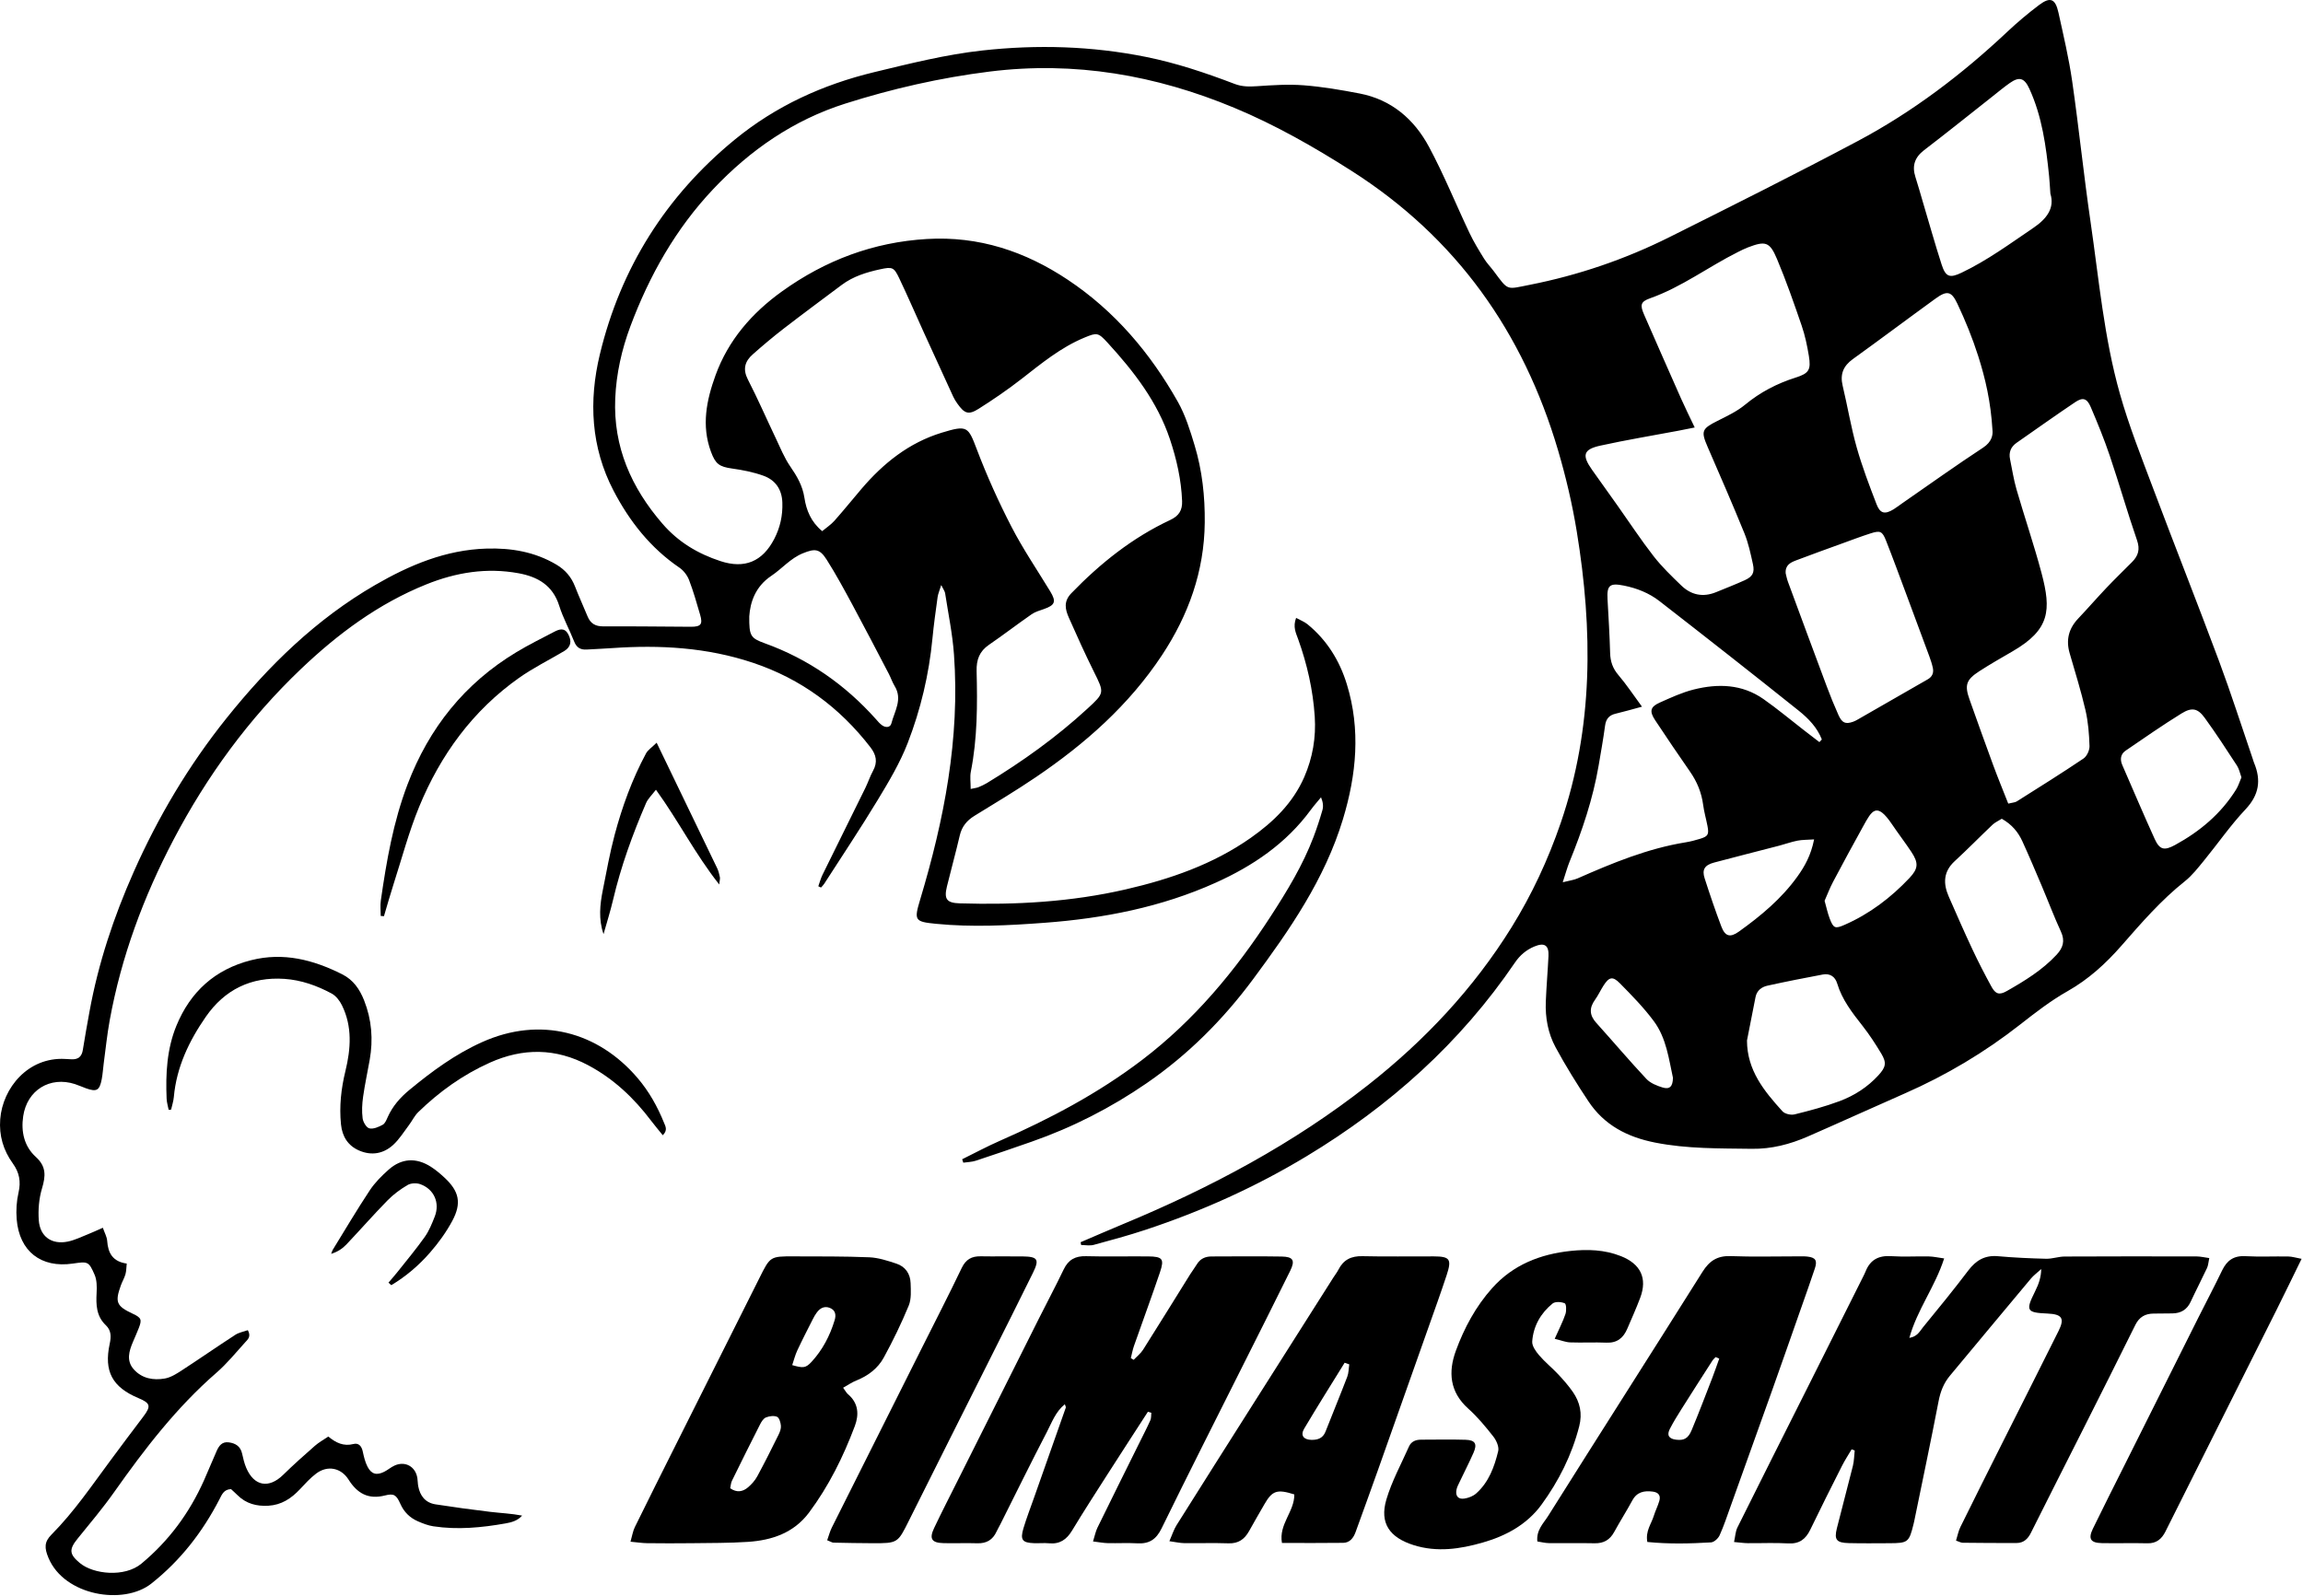 <svg width="769" height="533" viewBox="0 0 769 533" fill="none" xmlns="http://www.w3.org/2000/svg">
<path d="M558.617 359.97C557.253 353.796 556.446 346.761 552.245 341.088C548.882 336.547 544.869 332.456 540.892 328.415C538.458 325.943 537.244 326.31 535.349 329.32C534.393 330.839 533.632 332.49 532.588 333.941C530.628 336.665 530.714 339.084 533 341.618C538.608 347.836 544.016 354.239 549.736 360.35C551.073 361.779 553.24 362.644 555.187 363.234C557.523 363.94 558.583 362.9 558.617 359.97ZM605.753 280.365C603.522 280.517 601.815 280.468 600.179 280.787C598.13 281.186 596.15 281.923 594.123 282.451C586.878 284.339 579.615 286.16 572.381 288.09C569.219 288.934 568.259 290.43 569.189 293.322C570.931 298.739 572.757 304.135 574.775 309.454C576.033 312.769 577.707 313.255 580.642 311.153C587.973 305.906 594.883 300.158 600.183 292.757C602.627 289.344 604.694 285.7 605.753 280.365ZM609.252 300.864C609.878 303.086 610.269 304.99 610.951 306.784C612.203 310.077 612.768 310.285 615.922 308.903C624.261 305.249 631.364 299.854 637.578 293.272C640.564 290.109 640.676 288.237 638.219 284.528C636.158 281.417 633.877 278.45 631.79 275.356C626.573 267.622 625.043 270.732 622.116 276.015C618.718 282.148 615.377 288.314 612.098 294.512C610.999 296.588 610.166 298.804 609.252 300.864ZM748.444 259.647C747.928 258.234 747.686 256.846 746.98 255.763C743.468 250.377 739.968 244.972 736.189 239.775C733.859 236.571 731.915 236.145 728.434 238.298C722.082 242.227 715.941 246.499 709.774 250.719C708.071 251.884 707.843 253.654 708.662 255.534C712.251 263.764 715.75 272.034 719.469 280.204C721.104 283.794 722.631 284.222 726.271 282.235C734.542 277.719 741.616 271.806 746.655 263.719C747.423 262.488 747.843 261.04 748.444 259.647ZM250.19 205.869C250.137 212.382 250.587 213.129 255.391 214.867C269.916 220.118 282.172 228.669 292.436 240.152C293.129 240.928 293.807 241.776 294.66 242.334C295.796 243.078 297.282 243.029 297.647 241.61C298.694 237.543 301.459 233.584 298.736 229.143C297.961 227.878 297.496 226.426 296.805 225.104C292.784 217.417 288.797 209.713 284.681 202.079C281.919 196.958 279.147 191.827 276.033 186.92C273.689 183.227 272.089 183.173 268.081 184.803C263.929 186.491 261.132 189.942 257.551 192.336C252.128 195.962 250.495 201.297 250.19 205.869ZM668.419 273.466C667.288 274.183 666.159 274.673 665.321 275.468C661.083 279.485 657.006 283.673 652.708 287.622C648.881 291.138 648.808 295.124 650.72 299.48C653.305 305.371 655.882 311.267 658.614 317.09C660.585 321.293 662.719 325.425 664.942 329.501C666.327 332.04 667.577 332.443 670.084 331.019C676.077 327.613 681.952 324.019 686.718 318.892C688.874 316.572 689.599 314.265 688.172 311.17C685.857 306.145 683.907 300.954 681.747 295.856C679.646 290.895 677.547 285.932 675.31 281.032C673.922 277.995 671.882 275.43 668.419 273.466ZM583.339 347.532C583.362 357.511 589.104 364.464 595.176 371.169C595.978 372.055 598.007 372.512 599.231 372.209C604.301 370.959 609.381 369.609 614.265 367.782C619.19 365.938 623.619 363.099 627.233 359.143C629.676 356.47 630.043 355.012 628.207 351.946C626.289 348.743 624.236 345.589 621.935 342.654C618.503 338.28 615.102 333.948 613.467 328.505C612.765 326.169 611.035 325.046 608.639 325.495C602.47 326.651 596.309 327.864 590.18 329.216C588.225 329.646 586.625 330.834 586.19 333.037C585.238 337.868 584.29 342.7 583.339 347.532ZM596.265 191.519C596.467 192.289 596.653 193.332 597.013 194.309C601.312 205.963 605.615 217.614 609.969 229.246C611.174 232.466 612.466 235.659 613.872 238.796C615.088 241.506 616.225 241.952 618.786 241.065C619.348 240.87 619.88 240.572 620.398 240.275C628.178 235.813 635.953 231.34 643.732 226.877C645.238 226.013 645.749 224.682 645.397 223.067C645.11 221.756 644.688 220.465 644.223 219.203C641.693 212.328 639.14 205.461 636.576 198.597C634.324 192.567 632.116 186.52 629.753 180.534C628.515 177.402 627.808 177.125 624.611 178.152C621.479 179.158 618.396 180.325 615.302 181.449C610.096 183.34 604.881 185.208 599.705 187.18C597.879 187.877 596.036 188.749 596.265 191.519ZM684.648 64.688C684.465 62.123 684.39 60.478 684.223 58.841C683.206 48.856 681.89 38.94 677.647 29.676C675.984 26.044 674.308 25.466 671.086 27.734C669.011 29.194 667.063 30.833 665.068 32.405C657.557 38.322 650.108 44.32 642.513 50.129C639.337 52.558 638.379 55.393 639.586 59.133C640.457 61.831 641.206 64.569 642.014 67.288C644.102 74.309 646.08 81.365 648.324 88.336C649.676 92.532 651.037 92.97 654.992 91.085C663.536 87.01 671.126 81.423 678.924 76.141C683.478 73.055 686.137 69.469 684.648 64.688ZM665.31 143.65C664.748 134.217 662.95 126.459 660.538 118.897C658.636 112.928 656.252 107.07 653.576 101.403C651.57 97.154 650.078 96.99 646.262 99.755C637.044 106.434 627.944 113.276 618.706 119.926C615.5 122.233 614.362 124.974 615.286 128.835C616.922 135.683 618.06 142.664 619.971 149.43C621.795 155.891 624.207 162.2 626.622 168.475C627.809 171.557 629.41 171.859 632.239 170.14C633.261 169.519 634.206 168.77 635.192 168.087C644.175 161.863 653.064 155.497 662.198 149.501C665.176 147.546 665.48 145.164 665.31 143.65ZM607.52 247.869C607.792 247.574 608.064 247.278 608.336 246.982C606.799 243.004 603.849 239.959 600.651 237.4C585.232 225.059 569.69 212.871 554.094 200.754C550.647 198.076 546.576 196.463 542.241 195.592C537.512 194.643 536.508 195.482 536.777 200.194C537.118 206.171 537.471 212.152 537.643 218.136C537.724 220.967 538.521 223.267 540.404 225.471C543.081 228.605 545.362 232.075 548.279 236.033C544.828 236.959 542.164 237.745 539.464 238.377C537.262 238.892 536.249 240.16 535.948 242.403C535.353 246.845 534.561 251.26 533.807 255.678C531.908 266.806 528.333 277.425 524.082 287.846C523.318 289.722 522.798 291.699 521.82 294.676C524.157 294.085 525.549 293.931 526.771 293.392C538.431 288.248 550.178 283.393 562.871 281.337C564.492 281.075 566.098 280.65 567.67 280.167C570.348 279.345 570.692 278.725 570.15 275.888C569.701 273.535 569.018 271.218 568.706 268.85C568.166 264.739 566.667 261.09 564.298 257.697C560.356 252.052 556.516 246.334 552.704 240.599C550.687 237.563 551.017 236.086 554.264 234.642C557.947 233.004 561.669 231.274 565.553 230.301C573.652 228.271 581.692 228.481 588.836 233.484C593.478 236.736 597.836 240.395 602.324 243.869C604.052 245.207 605.787 246.536 607.52 247.869ZM670.578 268.405C672.021 268.049 672.838 268.044 673.425 267.673C680.892 262.961 688.384 258.283 695.704 253.352C696.836 252.59 697.758 250.582 697.713 249.185C697.585 245.177 697.27 241.104 696.368 237.21C694.883 230.799 692.912 224.5 691.082 218.172C689.797 213.731 690.763 209.937 693.939 206.588C697.132 203.221 700.173 199.709 703.369 196.344C706.153 193.412 709.062 190.597 711.913 187.728C713.977 185.651 714.647 183.532 713.582 180.455C710.354 171.124 707.648 161.614 704.491 152.258C702.629 146.738 700.419 141.324 698.127 135.964C696.863 133.008 695.482 132.605 692.909 134.338C686.329 138.769 679.862 143.369 673.355 147.909C671.434 149.25 670.702 151.088 671.179 153.385C671.879 156.756 672.385 160.185 673.341 163.483C676.05 172.828 679.209 182.047 681.703 191.446C684.979 203.789 684.524 210.299 672.035 217.535C668.284 219.709 664.514 221.861 660.876 224.216C656.504 227.047 655.952 228.855 657.648 233.62C660.259 240.954 662.87 248.289 665.562 255.594C667.101 259.77 668.803 263.888 670.578 268.405ZM565.884 142.783C563.513 143.254 561.948 143.577 560.378 143.874C551.709 145.509 542.997 146.944 534.386 148.839C528.666 150.096 528.158 152.053 531.601 156.916C534.452 160.942 537.332 164.948 540.184 168.973C544.161 174.585 547.938 180.35 552.156 185.771C554.899 189.298 558.171 192.438 561.395 195.555C564.706 198.756 568.66 199.569 573.013 197.789C576.199 196.487 579.408 195.234 582.544 193.818C585.2 192.619 585.954 191.294 585.33 188.45C584.563 184.947 583.806 181.381 582.464 178.079C578.523 168.383 574.326 158.791 570.164 149.186C567.922 144.012 568.267 143.2 573.457 140.591C576.649 138.986 579.986 137.423 582.705 135.174C587.768 130.984 593.376 128.083 599.583 126.115C604.032 124.705 604.77 123.539 603.994 118.832C603.435 115.443 602.721 112.032 601.608 108.791C599.036 101.298 596.429 93.796 593.359 86.5C590.921 80.71 589.495 80.4 583.612 82.65C582.499 83.075 581.43 83.621 580.362 84.154C570.468 89.093 561.562 95.882 551.007 99.62C547.732 100.779 547.585 101.901 549.033 105.209C553.112 114.519 557.197 123.827 561.322 133.117C562.643 136.093 564.097 139.009 565.884 142.783ZM324.123 263.515C325.572 263.198 326.167 263.152 326.693 262.934C327.659 262.534 328.627 262.104 329.519 261.562C341.452 254.31 352.768 246.222 363.057 236.743C368.877 231.382 368.79 231.451 365.226 224.274C362.299 218.378 359.584 212.373 356.924 206.351C355.692 203.562 355.053 200.911 357.742 198.131C367.417 188.132 378.128 179.589 390.774 173.665C393.61 172.337 394.837 170.47 394.718 167.365C394.444 160.252 392.885 153.381 390.653 146.696C386.487 134.211 378.595 124.039 369.85 114.482C366.678 111.016 366.265 111.038 362.074 112.777C354.22 116.035 347.752 121.384 341.126 126.543C336.529 130.121 331.7 133.434 326.773 136.546C323.393 138.679 322.044 138.146 319.685 134.817C319.167 134.086 318.676 133.318 318.302 132.506C314.989 125.308 311.693 118.1 308.412 110.886C305.686 104.892 303.078 98.842 300.244 92.899C298.493 89.227 297.954 89.065 293.86 89.952C289.299 90.94 284.867 92.314 281.059 95.163C274.586 100.006 268.085 104.813 261.686 109.753C258.133 112.495 254.698 115.399 251.336 118.373C248.721 120.685 247.95 123.305 249.733 126.769C253.016 133.15 255.88 139.746 258.971 146.226C260.515 149.46 261.854 152.86 263.87 155.781C266.122 159.043 267.99 162.231 268.606 166.261C269.236 170.397 270.781 174.293 274.545 177.406C275.97 176.214 277.473 175.236 278.622 173.942C281.704 170.472 284.619 166.851 287.631 163.316C294.953 154.728 303.511 147.86 314.48 144.514C323.039 141.903 323.268 142.45 326.206 150.175C329.548 158.964 333.434 167.597 337.748 175.955C341.584 183.387 346.323 190.354 350.679 197.517C352.757 200.935 352.328 202.116 348.57 203.428C347.167 203.918 345.665 204.338 344.47 205.168C339.675 208.497 335.044 212.065 330.23 215.366C327.045 217.551 326.008 220.341 326.102 224.162C326.38 235.403 326.371 246.649 324.169 257.768C323.837 259.444 324.123 261.242 324.123 263.515ZM360.828 414.906C365.556 412.885 370.266 410.821 375.014 408.849C404.204 396.727 431.923 381.996 456.846 362.382C475.731 347.519 492.017 330.202 504.714 309.747C511.514 298.792 516.938 287.121 521.144 274.86C532.109 242.899 531.866 210.343 526.507 177.551C525.013 168.407 522.879 159.308 520.258 150.418C508.63 110.974 486.295 79.384 451.31 57.078C438.765 49.079 425.881 41.736 412.174 36.023C385.989 25.108 358.856 20.353 330.412 23.91C313.979 25.964 297.941 29.622 282.23 34.607C265.023 40.067 250.533 50.065 238.172 63.145C225.625 76.418 216.836 92.019 210.484 109.016C207.592 116.751 205.778 124.857 205.432 133.115C204.76 149.214 210.768 162.856 221.201 174.925C226.515 181.072 233.029 184.936 240.561 187.414C248.653 190.076 254.612 187.568 258.53 180.009C260.514 176.181 261.382 172.169 261.238 167.866C261.089 163.45 258.914 160.338 254.934 158.901C251.596 157.696 248.024 156.991 244.494 156.499C240.155 155.893 238.914 154.979 237.397 150.88C234.164 142.141 235.911 133.673 238.901 125.407C243.168 113.615 251.067 104.534 261.165 97.291C275.63 86.915 291.63 80.883 309.514 79.825C326.867 78.797 342.352 83.976 356.57 93.453C372.23 103.892 384.088 117.902 393.27 134.156C395.817 138.667 397.41 143.796 398.913 148.801C401.427 157.168 402.372 165.774 402.281 174.553C402.113 190.841 396.848 205.438 387.997 218.838C376.999 235.49 362.318 248.438 345.939 259.542C339.249 264.078 332.303 268.243 325.41 272.474C322.834 274.056 321.167 276.072 320.471 279.076C319.152 284.769 317.576 290.402 316.194 296.081C315.162 300.327 316.105 301.589 320.491 301.723C339.144 302.294 357.7 301.255 375.921 297.052C390.729 293.636 405.023 288.716 417.624 279.859C425.204 274.531 431.722 268.216 435.507 259.539C438.316 253.1 439.466 246.326 439.009 239.342C438.427 230.465 436.473 221.851 433.468 213.481C432.723 211.408 431.647 209.386 432.788 206.378C434.224 207.167 435.553 207.658 436.591 208.505C443.06 213.782 447.29 220.621 449.717 228.51C454.385 243.675 452.944 258.708 448.413 273.657C442.346 293.679 430.659 310.543 418.417 327.063C408.444 340.519 396.707 352.278 382.876 361.798C370.97 369.992 358.181 376.532 344.522 381.312C338.316 383.484 332.096 385.624 325.85 387.68C324.524 388.117 323.059 388.13 321.658 388.338L321.285 387.194C325.452 385.141 329.548 382.928 333.797 381.063C350.592 373.694 366.722 365.168 381.361 354.025C398.757 340.781 412.497 324.256 424.326 306.014C429.798 297.577 435.013 289.011 438.599 279.569C439.716 276.628 440.696 273.63 441.566 270.609C441.921 269.378 441.814 268.014 441.108 266.304C439.958 267.709 438.74 269.066 437.667 270.529C429.442 281.736 418.354 289.237 405.888 294.847C387.762 303.003 368.592 306.732 348.857 308.21C336.72 309.12 324.621 309.751 312.476 308.549C305.424 307.851 305.165 307.413 307.244 300.493C315.268 273.777 320.572 246.649 318.544 218.571C318.05 211.721 316.631 204.936 315.585 198.129C315.485 197.479 315.01 196.887 314.29 195.406C313.704 197.308 313.229 198.344 313.079 199.425C312.445 204.029 311.797 208.637 311.354 213.262C310.201 225.281 307.428 236.971 303.096 248.163C300.521 254.816 296.783 261.08 293.07 267.216C287.336 276.691 281.177 285.908 275.186 295.227C274.901 295.67 274.496 296.038 274.147 296.441C273.846 296.301 273.544 296.161 273.242 296.021C273.703 294.74 274.047 293.401 274.643 292.186C279.389 282.505 284.196 272.856 288.95 263.179C289.875 261.297 290.522 259.272 291.525 257.438C293.107 254.546 292.601 252.124 290.637 249.582C280.368 236.285 267.45 226.737 251.466 221.383C236.143 216.25 220.398 215.35 204.429 216.468C201.588 216.667 198.741 216.78 195.897 216.948C193.872 217.067 192.538 216.332 191.743 214.318C190.148 210.278 188.017 206.422 186.72 202.299C184.578 195.487 179.527 192.63 173.139 191.464C162.513 189.523 152.302 191.175 142.335 195.191C126.355 201.629 112.845 211.679 100.493 223.443C83.075 240.033 69.092 259.21 57.935 280.474C47.917 299.564 40.489 319.586 36.621 340.843C35.764 345.558 35.282 350.34 34.642 355.094C34.403 356.877 34.308 358.685 33.972 360.449C33.252 364.225 32.285 364.764 28.768 363.516C27.497 363.065 26.269 362.488 24.986 362.077C16.659 359.411 9.038 364.123 7.747 372.807C6.976 377.992 8.064 382.878 11.98 386.435C15.52 389.65 15.249 392.846 14.022 396.943C13.018 400.294 12.703 404.031 12.947 407.536C13.329 413.048 17.281 415.801 22.666 414.688C24.968 414.213 27.148 413.12 29.36 412.248C30.859 411.657 32.319 410.963 34.343 410.074C34.933 411.789 35.694 413.092 35.788 414.443C36.071 418.482 37.59 421.377 42.318 422.036C42.173 423.369 42.197 424.538 41.889 425.611C41.52 426.897 40.803 428.078 40.347 429.344C38.336 434.94 38.891 436.233 44.286 438.769C47.19 440.133 47.454 440.712 46.34 443.584C45.744 445.119 45.066 446.622 44.419 448.138C43.079 451.278 42.098 454.516 44.703 457.409C47.441 460.449 51.212 461.085 55.003 460.435C56.969 460.099 58.875 458.901 60.603 457.777C66.632 453.857 72.538 449.748 78.571 445.836C79.81 445.033 81.401 444.77 82.756 444.284C83.952 446.469 82.688 447.429 81.858 448.347C78.743 451.795 75.783 455.448 72.294 458.481C58.936 470.092 48.291 483.962 38.154 498.321C34.358 503.697 30.102 508.753 25.949 513.869C22.98 517.526 23.121 519.109 26.664 522.065C31.153 525.811 41.605 526.925 47.212 522.267C56.43 514.61 63.234 505.34 68.087 494.511C69.557 491.233 70.886 487.892 72.354 484.613C73.115 482.915 74.124 481.449 76.391 481.752C78.697 482.061 80.296 483.089 80.841 485.507C81.201 487.11 81.572 488.742 82.211 490.246C84.839 496.431 89.778 497.28 94.555 492.6C97.973 489.25 101.553 486.059 105.152 482.902C106.474 481.742 108.061 480.883 109.634 479.813C112.2 481.947 114.769 483.141 118.023 482.306C119.737 481.866 120.732 482.982 121.116 484.749C121.495 486.489 121.901 488.291 122.705 489.855C124.014 492.406 125.759 492.852 128.311 491.569C129.512 490.967 130.555 490.036 131.774 489.488C135.322 487.894 138.776 489.847 139.366 493.708C139.501 494.595 139.487 495.508 139.65 496.389C140.254 499.658 142.068 501.935 145.43 502.459C151.487 503.402 157.564 504.228 163.65 504.959C167.176 505.381 170.736 505.523 174.342 506.212C172.818 507.957 170.757 508.479 168.848 508.818C160.853 510.239 152.79 511.017 144.689 509.788C142.944 509.524 141.225 508.853 139.592 508.145C136.898 506.978 134.919 505.076 133.685 502.298C132.333 499.258 131.504 498.739 128.511 499.5C122.994 500.902 119.291 498.805 116.399 494.212C113.871 490.199 109.323 489.347 105.58 492.17C103.569 493.686 101.845 495.61 100.107 497.458C97.233 500.516 93.945 502.668 89.619 502.92C85.695 503.148 82.185 502.249 79.318 499.402C78.585 498.673 77.806 497.989 77.141 497.37C74.709 497.465 74.09 499.206 73.256 500.816C67.611 511.726 60.293 521.177 50.558 528.902C41.287 536.259 21.497 533.013 16.187 520.345C14.798 517.03 14.757 515.007 17.19 512.561C24.74 504.97 30.694 496.128 37.037 487.59C40.61 482.78 44.185 477.971 47.812 473.204C50.495 469.675 50.274 468.672 46.249 466.986C37.519 463.33 34.643 458.066 36.631 448.834C37.15 446.428 37.167 444.367 35.337 442.629C32.151 439.608 32.045 435.818 32.259 431.809C32.368 429.792 32.358 427.539 31.58 425.749C29.638 421.282 29.326 421.302 24.343 422.037C13.732 423.602 6.451 417.974 5.572 407.244C5.331 404.299 5.522 401.201 6.186 398.329C7.033 394.664 6.465 391.62 4.289 388.605C1.124 384.219 -0.357 379.297 0.073 373.814C0.89 363.357 9.396 353.003 21.759 353.695C22.507 353.737 23.256 353.791 24.004 353.812C26.146 353.873 27.31 352.869 27.654 350.71C28.337 346.425 29.105 342.153 29.882 337.884C32.826 321.736 37.963 306.301 44.608 291.302C52.79 272.831 63.033 255.624 75.646 239.872C89.703 222.315 105.637 206.758 125.255 195.401C136.768 188.737 148.857 183.637 162.452 183.23C170.699 182.982 178.551 184.297 185.785 188.583C188.78 190.357 190.786 192.742 192.03 195.949C193.326 199.296 194.836 202.559 196.197 205.88C197.17 208.253 198.796 209.225 201.427 209.211C211.167 209.157 220.909 209.295 230.651 209.341C234.053 209.357 234.721 208.527 233.773 205.301C232.631 201.418 231.541 197.506 230.089 193.737C229.485 192.167 228.262 190.553 226.876 189.609C217.212 183.027 210.237 174.17 204.897 163.947C197.296 149.398 196.555 133.908 200.294 118.373C207.244 89.491 222.375 65.45 245.389 46.599C259.048 35.412 274.725 28.247 291.907 24.099C303.867 21.213 315.778 18.215 328.033 16.86C346.345 14.837 364.541 15.37 382.645 19.008C392.828 21.055 402.608 24.346 412.269 28.032C414.769 28.986 417.141 28.966 419.73 28.791C424.936 28.439 430.202 28.088 435.383 28.492C441.632 28.981 447.858 30.049 454.023 31.235C464.637 33.278 472.216 39.837 477.142 49.016C482.159 58.362 486.146 68.258 490.705 77.856C492.105 80.804 493.825 83.611 495.547 86.391C496.488 87.91 497.773 89.211 498.846 90.653C503.75 97.245 502.918 96.683 510.787 95.132C527.035 91.928 542.635 86.607 557.443 79.204C578.48 68.687 599.526 58.168 620.293 47.133C638.641 37.382 655.105 24.877 670.245 10.629C673.622 7.451 677.19 4.445 680.894 1.657C684.624 -1.152 686.319 -0.453 687.35 4.241C689.021 11.848 690.822 19.454 691.931 27.153C694.175 42.727 695.767 58.396 698.041 73.965C700.855 93.235 702.548 112.741 707.862 131.542C710.868 142.177 714.971 152.518 718.867 162.883C726.143 182.233 733.759 201.455 740.975 220.827C744.999 231.626 748.502 242.619 752.238 253.526C752.384 253.952 752.493 254.392 752.666 254.806C755.09 260.611 754.336 265.518 749.795 270.335C744.777 275.66 740.584 281.759 735.934 287.439C733.945 289.869 731.968 292.423 729.537 294.356C721.612 300.653 715.04 308.246 708.432 315.801C703.162 321.826 697.415 327.085 690.35 331.079C684.772 334.233 679.626 338.224 674.561 342.193C662.692 351.495 649.87 359.135 636.075 365.195C625.241 369.954 614.475 374.867 603.633 379.606C597.682 382.207 591.501 383.804 584.898 383.707C574.112 383.55 563.365 383.747 552.649 381.625C543.321 379.778 535.66 375.772 530.392 367.841C526.502 361.986 522.777 355.99 519.433 349.811C516.912 345.156 515.949 339.914 516.161 334.577C516.364 329.485 516.811 324.402 517.058 319.31C517.233 315.709 515.709 314.726 512.347 316.13C509.643 317.259 507.523 319.057 505.869 321.491C487.612 348.363 463.994 369.463 436.287 386.186C419.274 396.455 401.278 404.553 382.437 410.783C376.76 412.66 370.981 414.234 365.206 415.791C363.899 416.143 362.415 415.843 361.013 415.843C360.951 415.531 360.89 415.218 360.828 414.906Z" fill="black"/>
<path d="M649.176 420.322C646.148 429.781 640.203 437.357 637.552 446.857C640.285 446.408 641.054 444.606 642.099 443.33C647.226 437.073 652.348 430.805 657.229 424.358C659.807 420.953 662.764 419.19 667.135 419.579C672.484 420.056 677.86 420.302 683.229 420.43C685.28 420.479 687.344 419.695 689.403 419.685C704.097 419.611 718.791 419.624 733.485 419.655C734.77 419.658 736.054 419.98 737.702 420.202C737.401 421.599 737.364 422.64 736.958 423.509C735.18 427.309 733.238 431.033 731.468 434.836C730.243 437.466 728.208 438.635 725.41 438.681C723.312 438.715 721.213 438.729 719.114 438.741C716.316 438.757 714.325 439.887 713.028 442.508C707.251 454.185 701.391 465.823 695.534 477.461C689.744 488.967 683.892 500.442 678.146 511.97C677.1 514.068 675.673 515.367 673.328 515.374C667.333 515.392 661.337 515.35 655.342 515.284C654.784 515.278 654.229 514.932 653.141 514.563C653.641 512.975 653.927 511.399 654.607 510.016C659.172 500.742 663.809 491.504 668.444 482.265C674.757 469.68 681.125 457.121 687.393 444.513C689.484 440.306 688.532 438.941 683.684 438.73C676.687 438.428 676.316 437.779 679.496 431.418C680.892 428.626 681.53 426.493 681.596 423.871C680.246 425.104 679.054 425.968 678.137 427.063C669.092 437.86 660.096 448.7 651.079 459.521C649.015 461.997 647.936 464.801 647.318 468.004C644.734 481.393 641.914 494.736 639.178 508.097C639.118 508.391 639.047 508.682 638.975 508.973C637.453 515.155 637.134 515.42 630.833 515.44C626.335 515.456 621.835 515.517 617.34 515.403C613.219 515.297 612.405 514.289 613.35 510.48C615.081 503.505 616.98 496.573 618.706 489.597C619.116 487.941 619.12 486.185 619.311 484.476C618.966 484.346 618.622 484.216 618.276 484.086C617.203 485.914 616.03 487.692 615.075 489.581C611.494 496.666 607.924 503.759 604.476 510.91C602.946 514.085 600.832 515.718 597.112 515.503C592.628 515.243 588.119 515.467 583.621 515.426C582.308 515.414 580.997 515.211 579.018 515.036C579.437 513.151 579.484 511.519 580.143 510.193C587.807 494.762 595.568 479.379 603.296 463.98C609.542 451.529 615.78 439.074 622.019 426.619C622.355 425.95 622.696 425.28 622.976 424.586C624.531 420.728 627.346 419.291 631.484 419.564C635.664 419.839 639.878 419.571 644.074 419.657C645.628 419.688 647.175 420.049 649.176 420.322Z" fill="black"/>
<path d="M383.3 471.532C378.772 478.541 374.219 485.535 369.721 492.564C365.765 498.748 361.777 504.914 357.986 511.199C356.168 514.216 353.879 515.81 350.287 515.464C348.653 515.307 346.989 515.487 345.342 515.431C341.339 515.297 340.575 514.32 341.761 510.392C342.8 506.952 344.094 503.588 345.291 500.196C348.824 490.182 352.368 480.172 355.882 470.151C355.959 469.932 355.738 469.609 355.563 469.02C352.474 471.511 351.236 475.078 349.586 478.249C344.261 488.482 339.185 498.845 334.009 509.156C333.606 509.96 333.134 510.73 332.762 511.546C331.5 514.315 329.406 515.556 326.334 515.459C322.589 515.34 318.835 515.503 315.089 515.415C311.097 515.322 310.205 513.976 311.905 510.393C314.475 504.979 317.216 499.645 319.9 494.284C328.886 476.337 337.874 458.389 346.875 440.449C349.629 434.961 352.525 429.54 355.175 424.002C356.738 420.737 359.063 419.471 362.665 419.571C369.557 419.763 376.459 419.579 383.356 419.645C388.19 419.691 388.843 420.463 387.33 424.938C384.552 433.161 381.537 441.306 378.663 449.498C378.195 450.832 377.949 452.243 377.6 453.619C377.914 453.809 378.227 453.998 378.541 454.188C379.602 453.07 380.881 452.089 381.69 450.812C386.981 442.458 392.166 434.037 397.399 425.646C398.111 424.503 398.948 423.436 399.643 422.283C400.769 420.416 402.464 419.666 404.548 419.662C412.345 419.648 420.144 419.559 427.939 419.689C431.82 419.753 432.533 420.961 430.809 424.467C425.586 435.089 420.238 445.649 414.939 456.233C405.883 474.319 396.736 492.36 387.849 510.528C386.059 514.187 383.711 515.696 379.781 515.475C376.492 515.29 373.184 515.487 369.887 515.412C368.453 515.381 367.024 515.093 364.973 514.848C365.577 512.935 365.84 511.501 366.457 510.239C371.13 500.683 375.872 491.162 380.59 481.627C381.783 479.219 383.023 476.833 384.117 474.379C384.443 473.646 384.344 472.722 384.44 471.886C384.06 471.768 383.68 471.65 383.3 471.532Z" fill="black"/>
<path d="M264.529 455.955C268.111 456.981 269.014 456.987 270.948 454.9C274.649 450.907 277.122 446.149 278.7 440.951C279.216 439.251 279.026 437.596 277.09 436.839C275.304 436.141 273.871 436.891 272.784 438.322C272.247 439.03 271.805 439.822 271.402 440.619C269.651 444.083 267.868 447.533 266.227 451.049C265.502 452.603 265.09 454.302 264.529 455.955ZM243.82 497.083C246.049 498.646 248.023 498.238 249.719 496.821C250.951 495.791 252.1 494.5 252.863 493.095C255.351 488.511 257.675 483.837 259.989 479.161C260.44 478.25 260.843 477.147 260.754 476.179C260.656 475.118 260.212 473.545 259.468 473.217C258.435 472.76 256.869 472.981 255.747 473.438C254.908 473.78 254.244 474.87 253.785 475.772C250.611 482.012 247.494 488.28 244.413 494.567C244.049 495.309 244.015 496.213 243.82 497.083ZM281.53 463.511C282.288 464.537 282.621 465.219 283.152 465.669C286.668 468.652 286.881 472.471 285.427 476.336C281.566 486.598 276.729 496.39 270.14 505.213C265.078 511.99 257.779 514.457 249.757 514.99C243.485 515.406 237.182 515.354 230.891 515.435C225.947 515.499 221.001 515.484 216.056 515.427C214.453 515.409 212.852 515.151 210.529 514.936C211.096 512.979 211.317 511.413 211.979 510.063C216.528 500.793 221.158 491.562 225.783 482.329C235.035 463.86 244.321 445.407 253.55 426.926C257.179 419.658 257.126 419.599 265.085 419.632C273.476 419.666 281.873 419.59 290.252 419.941C293.313 420.07 296.394 421.09 299.345 422.067C302.318 423.051 303.962 425.464 304.063 428.564C304.146 431.081 304.349 433.867 303.43 436.093C300.986 442.017 298.172 447.817 295.097 453.443C293.127 457.047 289.862 459.53 285.954 461.087C284.499 461.666 283.18 462.592 281.53 463.511Z" fill="black"/>
<path d="M450.529 455.705C450.016 455.523 449.503 455.342 448.991 455.159C444.468 462.495 439.861 469.782 435.47 477.196C434.155 479.419 435.277 480.887 437.938 480.923C440.008 480.951 441.735 480.386 442.596 478.188C444.996 472.061 447.518 465.981 449.87 459.836C450.358 458.561 450.323 457.087 450.529 455.705ZM432.186 499.144C426.411 497.314 424.824 497.874 422.211 502.409C420.492 505.395 418.756 508.37 417.086 511.382C415.581 514.096 413.53 515.591 410.23 515.476C405.292 515.304 400.344 515.477 395.401 515.411C393.979 515.392 392.562 515.052 390.473 514.767C391.436 512.575 391.944 510.883 392.849 509.441C401.206 496.128 409.625 482.856 418.036 469.578C427.09 455.288 436.153 441.004 445.214 426.72C445.776 425.834 446.445 425.007 446.915 424.077C448.593 420.753 451.196 419.477 454.946 419.568C462.882 419.763 470.826 419.595 478.766 419.636C484.133 419.664 484.806 420.565 483.077 425.829C481.114 431.802 478.968 437.715 476.874 443.646C471.293 459.45 465.709 475.253 460.101 491.047C457.649 497.954 455.14 504.839 452.644 511.73C451.935 513.689 450.711 515.283 448.497 515.315C441.793 515.413 435.087 515.35 428.061 515.35C426.931 509.067 432.276 504.884 432.186 499.144Z" fill="black"/>
<path d="M574.079 453.777C573.673 453.608 573.267 453.44 572.862 453.273C572.496 453.675 572.064 454.035 571.774 454.486C568.314 459.874 564.855 465.264 561.441 470.681C560.091 472.823 558.753 474.985 557.595 477.233C556.49 479.375 557.251 480.568 559.662 480.864C562.258 481.182 563.682 480.505 564.857 477.691C567.269 471.916 569.486 466.06 571.75 460.224C572.576 458.095 573.305 455.927 574.079 453.777ZM550.062 515.023C549.402 511.353 551.391 509.007 552.206 506.357C552.732 504.647 553.564 503.029 554.068 501.313C554.598 499.512 553.779 498.452 551.898 498.205C549.025 497.83 546.604 498.287 545.051 501.155C543.127 504.707 540.945 508.119 539.012 511.666C537.564 514.324 535.503 515.524 532.461 515.457C527.371 515.347 522.276 515.467 517.183 515.405C515.915 515.39 514.651 515.05 513.337 514.852C512.946 511.036 515.393 508.805 516.893 506.417C534.007 479.168 551.353 452.064 568.47 424.816C570.809 421.091 573.47 419.376 577.923 419.547C585.402 419.834 592.9 419.622 600.39 419.627C601.438 419.628 602.495 419.585 603.532 419.705C606.23 420.015 606.888 420.993 606.012 423.643C604.555 428.043 602.99 432.407 601.454 436.779C598.183 446.097 594.927 455.42 591.616 464.724C587.05 477.552 582.447 490.365 577.845 503.18C576.683 506.415 575.606 509.693 574.191 512.816C573.721 513.852 572.354 515.104 571.334 515.164C564.344 515.571 557.335 515.756 550.062 515.023Z" fill="black"/>
<path d="M519.136 447.161C520.63 443.796 521.881 441.4 522.73 438.869C523.099 437.765 523.014 435.535 522.486 435.304C521.322 434.796 519.289 434.673 518.418 435.384C514.463 438.612 511.99 442.935 511.628 448.05C511.521 449.545 512.826 451.378 513.934 452.67C515.877 454.937 518.242 456.837 520.292 459.02C522.031 460.872 523.723 462.803 525.172 464.882C527.586 468.35 528.418 472.111 527.319 476.393C524.861 485.972 520.511 494.628 514.738 502.548C509.86 509.239 502.793 513.023 495.056 515.233C487.54 517.381 479.858 518.545 472.022 516.073C464.035 513.554 460.591 508.764 462.924 500.855C464.728 494.742 467.87 489.02 470.47 483.147C471.224 481.446 472.74 480.859 474.524 480.858C479.471 480.857 484.421 480.737 489.363 480.891C492.614 480.993 493.335 482.271 492.007 485.27C490.552 488.555 488.909 491.759 487.367 495.006C486.983 495.814 486.538 496.626 486.354 497.486C485.901 499.596 486.849 500.841 488.942 500.534C490.34 500.329 491.894 499.728 492.931 498.802C497.125 495.057 498.999 489.93 500.266 484.682C500.612 483.249 499.657 481.112 498.641 479.814C496.06 476.524 493.354 473.252 490.25 470.47C484.07 464.93 483.534 458.242 486.135 451.146C488.926 443.527 492.774 436.374 498.234 430.253C505.193 422.453 514.282 418.893 524.397 417.819C530.065 417.217 535.746 417.376 541.235 419.549C547.8 422.148 550.159 426.906 547.682 433.486C546.365 436.984 544.828 440.4 543.354 443.836C542.056 446.862 539.981 448.603 536.432 448.453C532.392 448.281 528.335 448.513 524.292 448.365C522.773 448.31 521.274 447.682 519.136 447.161Z" fill="black"/>
<path d="M276.207 514.45C276.768 512.888 277.117 511.491 277.745 510.235C287.78 490.161 297.851 470.104 307.912 450.042C312.338 441.213 316.858 432.428 321.121 423.522C322.496 420.647 324.438 419.554 327.458 419.61C332.099 419.696 336.743 419.58 341.385 419.645C346.533 419.717 347.138 420.611 344.908 425.146C340.222 434.68 335.438 444.166 330.68 453.663C321.631 471.722 312.543 489.761 303.53 507.838C299.755 515.41 299.824 515.464 291.299 515.439C286.958 515.427 282.618 515.341 278.278 515.249C277.865 515.24 277.458 514.945 276.207 514.45Z" fill="black"/>
<path d="M768.531 420.456C765.578 426.483 762.938 431.96 760.221 437.398C753.003 451.842 745.751 466.267 738.517 480.703C733.359 490.995 728.227 501.299 723.047 511.579C721.83 513.994 720.066 515.545 717.063 515.466C711.976 515.334 706.881 515.509 701.793 515.404C698.058 515.327 697.205 513.967 698.837 510.604C702.295 503.471 705.885 496.402 709.43 489.311C717.591 472.987 725.751 456.664 733.924 440.347C736.603 435 739.401 429.711 741.993 424.324C743.597 420.989 745.877 419.355 749.737 419.567C754.514 419.829 759.317 419.59 764.106 419.673C765.368 419.694 766.622 420.105 768.531 420.456Z" fill="black"/>
<path d="M56.312 370.674C56.078 369.441 55.689 368.214 55.637 366.973C55.282 358.678 55.716 350.402 58.884 342.651C63.528 331.287 71.786 323.753 83.867 320.707C94.655 317.987 104.594 320.56 114.23 325.401C117.982 327.285 120.095 330.386 121.569 334.105C124.123 340.549 124.649 347.191 123.447 353.987C122.717 358.119 121.822 362.225 121.237 366.377C120.905 368.731 120.779 371.186 121.085 373.528C121.248 374.781 122.347 376.646 123.34 376.878C124.677 377.19 126.438 376.411 127.788 375.677C128.584 375.244 129.045 374.043 129.467 373.102C131.1 369.463 133.608 366.593 136.674 364.062C144.199 357.847 151.965 352.118 160.97 348.073C180.393 339.349 199.686 344.603 212.873 360.038C216.715 364.536 219.542 369.599 221.739 375.041C222.206 376.202 223.016 377.487 221.31 379.175C219.98 377.524 218.673 375.991 217.461 374.386C211.706 366.766 204.946 360.348 196.423 355.808C185.556 350.02 174.62 349.973 163.557 354.935C154.583 358.96 146.682 364.614 139.652 371.46C138.395 372.683 137.617 374.385 136.54 375.808C134.835 378.06 133.323 380.547 131.262 382.42C128.029 385.361 124.057 386.065 119.951 384.298C116.179 382.675 114.273 379.607 113.862 375.551C113.249 369.515 113.905 363.609 115.34 357.729C117.147 350.318 117.683 342.884 114.183 335.771C113.433 334.245 112.185 332.621 110.736 331.841C105.834 329.202 100.593 327.329 94.975 326.946C83.866 326.192 75.018 330.54 68.741 339.583C63.142 347.65 58.938 356.408 58.043 366.429C57.916 367.848 57.443 369.236 57.13 370.639C56.858 370.651 56.585 370.662 56.312 370.674Z" fill="black"/>
<path d="M127.129 305.94C127.129 304.216 126.919 302.462 127.162 300.772C129.057 287.594 131.317 274.509 136.091 261.971C143.265 243.131 155.153 228.226 172.47 217.804C176.559 215.343 180.85 213.211 185.088 211.006C186.744 210.146 188.489 209.556 189.712 211.777C191.03 214.173 190.612 216.134 188.353 217.478C183.345 220.457 178.07 223.051 173.328 226.402C157.862 237.328 147.101 252.118 139.967 269.456C136.512 277.857 134.178 286.723 131.388 295.395C130.258 298.91 129.267 302.469 128.212 306.009C127.851 305.986 127.49 305.963 127.129 305.94Z" fill="black"/>
<path d="M201.527 312.007C199.807 307.025 200.319 302.144 201.288 297.299C202.521 291.136 203.616 284.928 205.234 278.862C207.749 269.439 211.076 260.276 215.709 251.656C216.337 250.487 217.632 249.677 219.26 248.064C226.257 262.557 232.888 276.273 239.484 290.006C239.931 290.937 240.172 291.984 240.383 293.003C240.486 293.502 240.298 294.061 240.155 295.416C232.097 285.224 226.603 274.236 219.024 263.771C217.704 265.523 216.375 266.733 215.725 268.237C211.209 278.702 207.333 289.391 204.719 300.515C203.81 304.382 202.6 308.179 201.527 312.007Z" fill="black"/>
<path d="M129.715 428.416C130.729 427.216 131.776 426.043 132.751 424.812C135.813 420.946 138.991 417.158 141.835 413.135C143.279 411.094 144.252 408.672 145.173 406.319C146.952 401.766 144.943 397.167 140.336 395.519C139.088 395.073 137.213 395.146 136.107 395.796C133.694 397.214 131.36 398.933 129.403 400.932C124.689 405.745 120.252 410.828 115.611 415.714C114.32 417.073 112.705 418.124 110.578 418.792C110.763 418.323 110.881 417.814 111.141 417.391C115.215 410.77 119.172 404.069 123.463 397.59C125.172 395.009 127.451 392.722 129.785 390.655C134.103 386.834 138.98 386.576 143.864 389.697C145.495 390.738 146.998 392.015 148.421 393.335C153.307 397.869 154.223 401.816 151.028 407.776C148.997 411.566 146.401 415.145 143.568 418.391C139.851 422.65 135.536 426.343 130.656 429.257C130.342 428.976 130.029 428.696 129.715 428.416Z" fill="black"/>
</svg>
